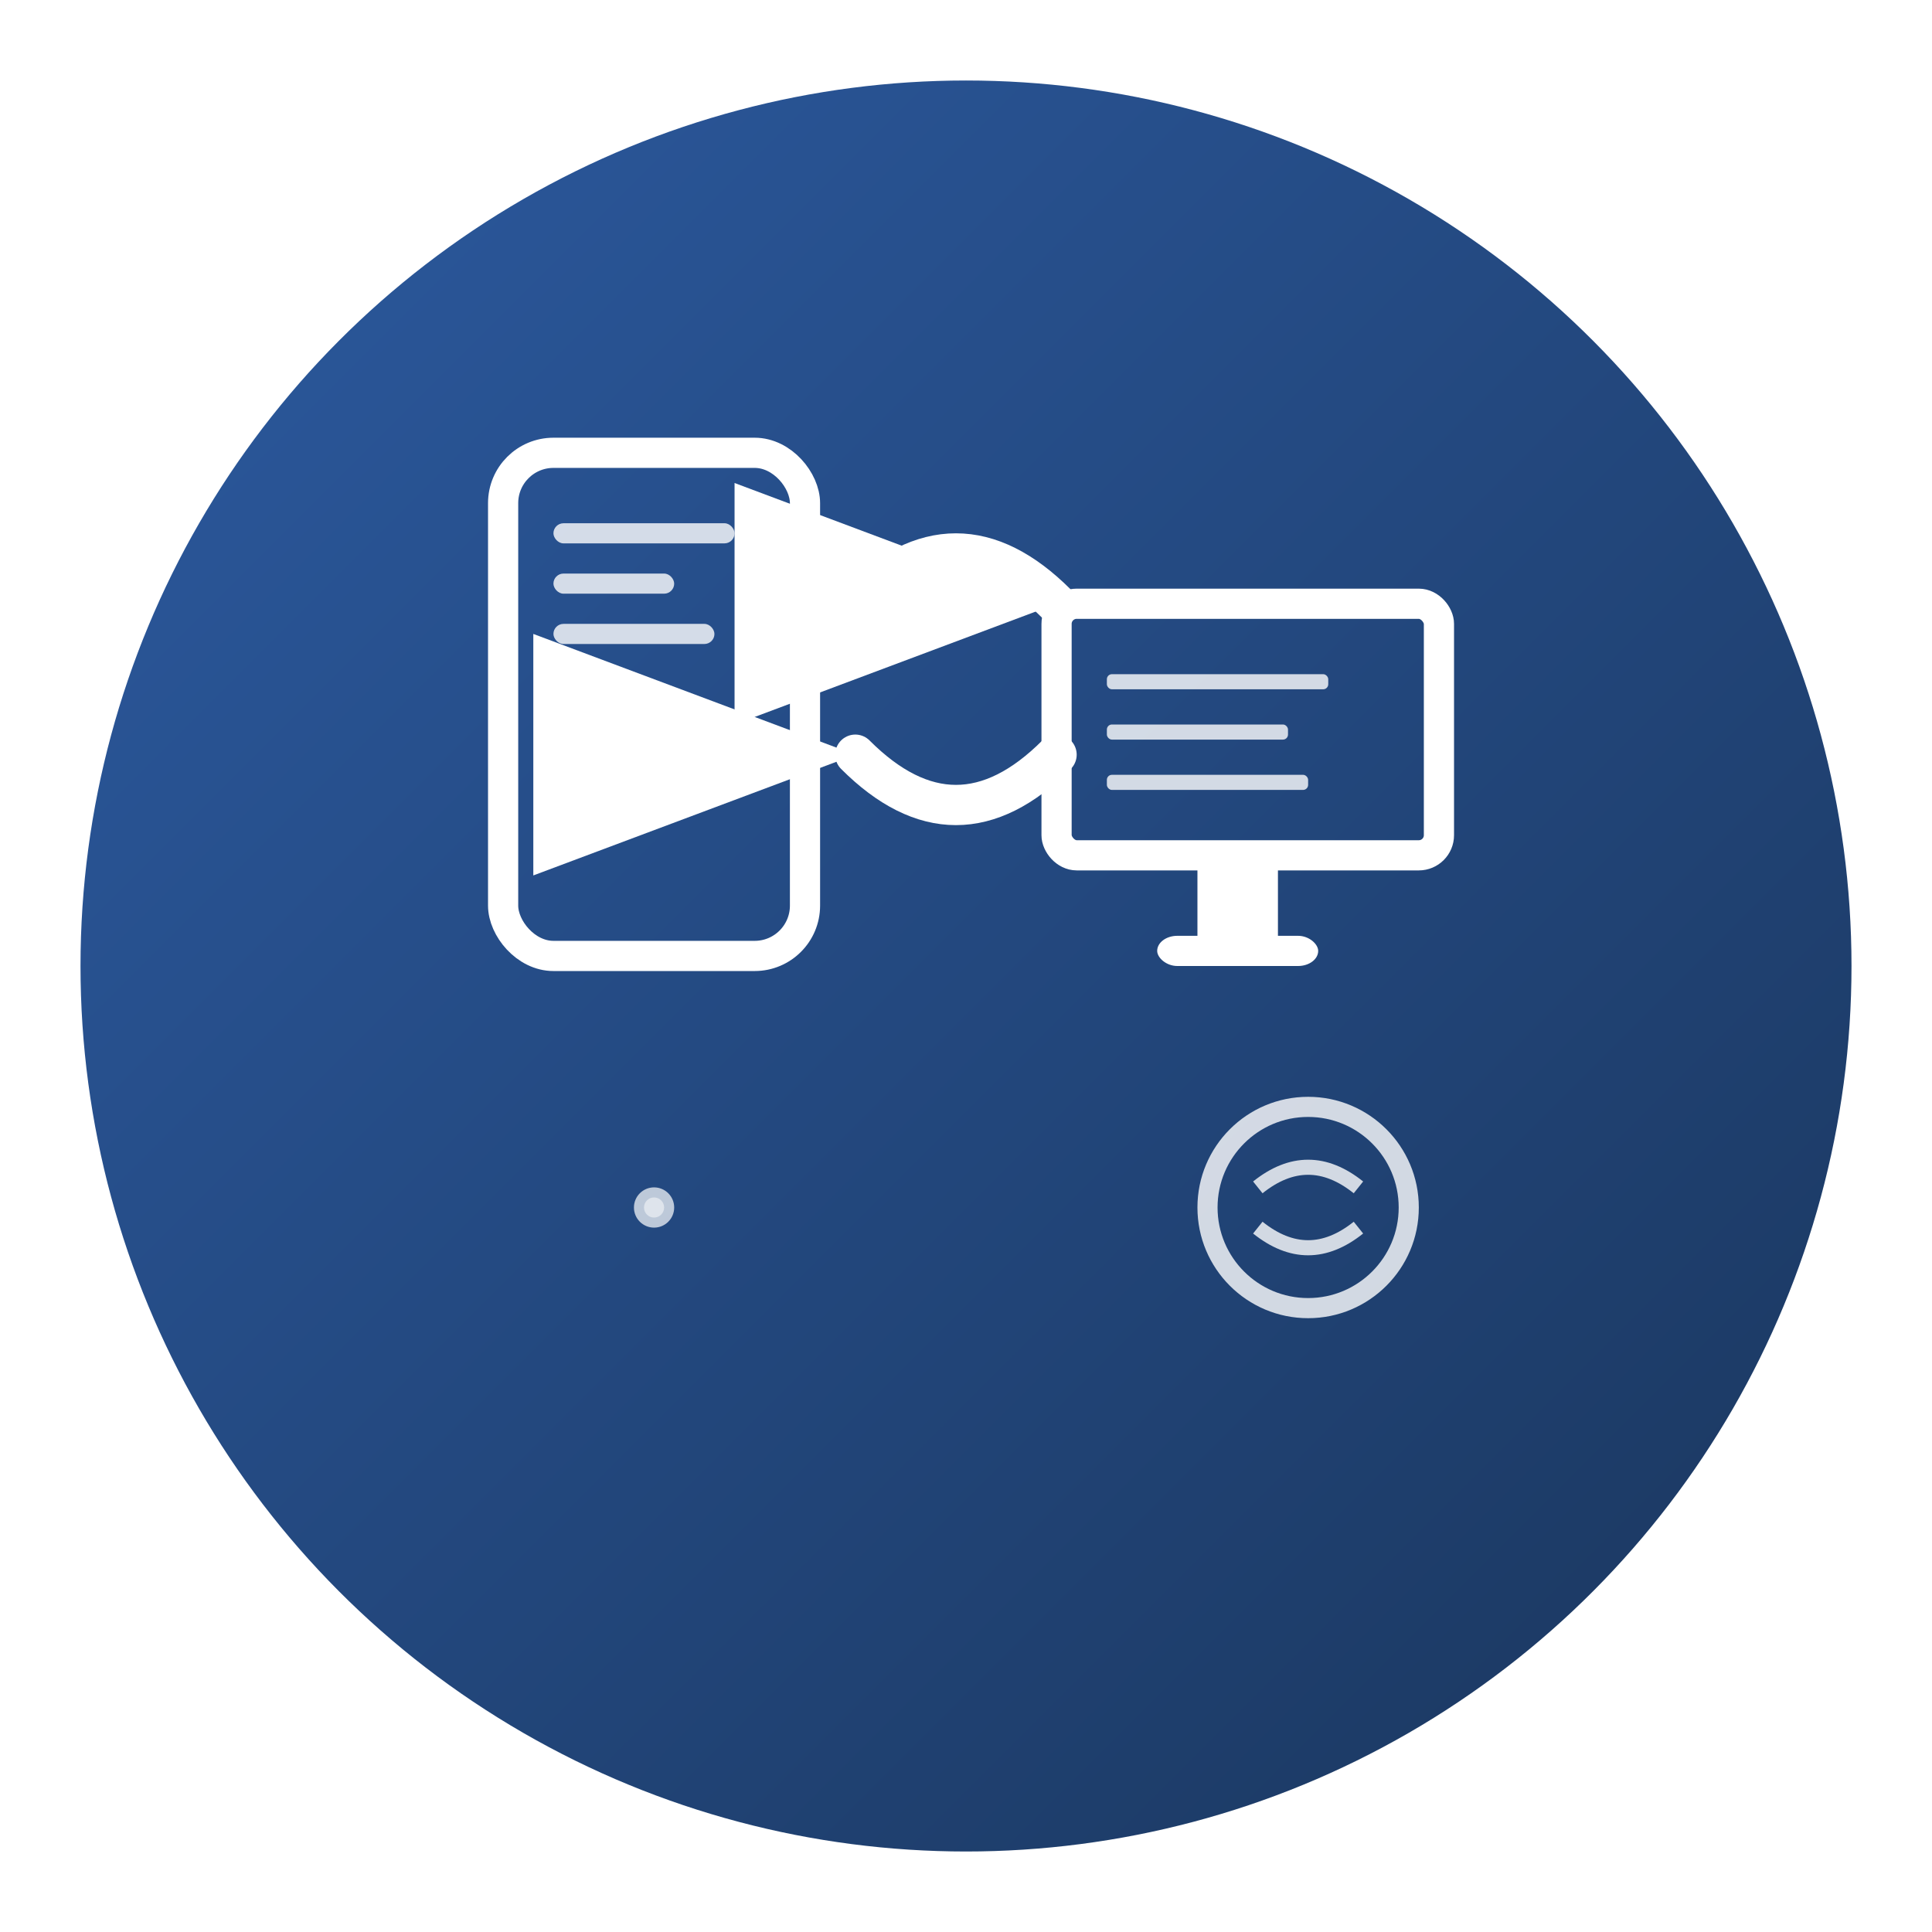 <svg xmlns="http://www.w3.org/2000/svg" viewBox="0 0 192 192" width="192" height="192">
  <defs>
    <linearGradient id="recalibrateGradient" x1="0%" y1="0%" x2="100%" y2="100%">
      <stop offset="0%" style="stop-color:#2c5aa0;stop-opacity:1" />
      <stop offset="100%" style="stop-color:#1a365d;stop-opacity:1" />
    </linearGradient>
  </defs>
  
  <!-- Background circle -->
  <circle cx="96" cy="96" r="88" fill="url(#recalibrateGradient)"/>
  
  <!-- Mobile device outline -->
  <rect x="50" y="45" width="30" height="50" rx="5" ry="5" 
        fill="none" stroke="white" stroke-width="3"/>
  
  <!-- Desktop monitor outline -->
  <rect x="105" y="60" width="38" height="25" rx="2" ry="2" 
        fill="none" stroke="white" stroke-width="3"/>
  
  <!-- Monitor stand -->
  <rect x="119" y="85" width="8" height="10" fill="white"/>
  <rect x="115" y="93" width="16" height="3" rx="2" ry="2" fill="white"/>
  
  <!-- Sync arrows between devices -->
  <path d="M 85 60 Q 95 50 105 60" 
        fill="none" stroke="white" stroke-width="4" 
        stroke-linecap="round" marker-end="url(#arrowhead)"/>
  
  <path d="M 105 75 Q 95 85 85 75" 
        fill="none" stroke="white" stroke-width="4" 
        stroke-linecap="round" marker-end="url(#arrowhead)"/>
  
  <!-- Arrow marker -->
  <defs>
    <marker id="arrowhead" markerWidth="8" markerHeight="6" 
            refX="8" refY="3" orient="auto">
      <polygon points="0 0, 8 3, 0 6" fill="white"/>
    </marker>
  </defs>
  
  <!-- Mobile screen content (resume lines) -->
  <rect x="55" y="52" width="18" height="2" rx="1" fill="white" opacity="0.8"/>
  <rect x="55" y="57" width="12" height="2" rx="1" fill="white" opacity="0.8"/>
  <rect x="55" y="62" width="16" height="2" rx="1" fill="white" opacity="0.8"/>
  
  <!-- Desktop screen content (resume lines) -->
  <rect x="110" y="67" width="22" height="1.5" rx="0.5" fill="white" opacity="0.8"/>
  <rect x="110" y="72" width="18" height="1.5" rx="0.5" fill="white" opacity="0.8"/>
  <rect x="110" y="77" width="20" height="1.5" rx="0.5" fill="white" opacity="0.8"/>
  
  <!-- Voice/AI indicator (simplified) -->
  <circle cx="65" r="3" fill="white" opacity="0.9"/>
  <circle cx="65" cy="120" r="2" fill="white" opacity="0.7"/>
  <circle cx="65" cy="120" r="1" fill="white" opacity="0.5"/>
  
  <!-- Intelligence indicator -->
  <circle cx="130" cy="120" r="10" fill="none" stroke="white" stroke-width="2" opacity="0.8"/>
  <path d="M 125 118 Q 130 114 135 118" fill="none" stroke="white" stroke-width="1.5" opacity="0.8"/>
  <path d="M 125 122 Q 130 126 135 122" fill="none" stroke="white" stroke-width="1.5" opacity="0.8"/>
</svg>
